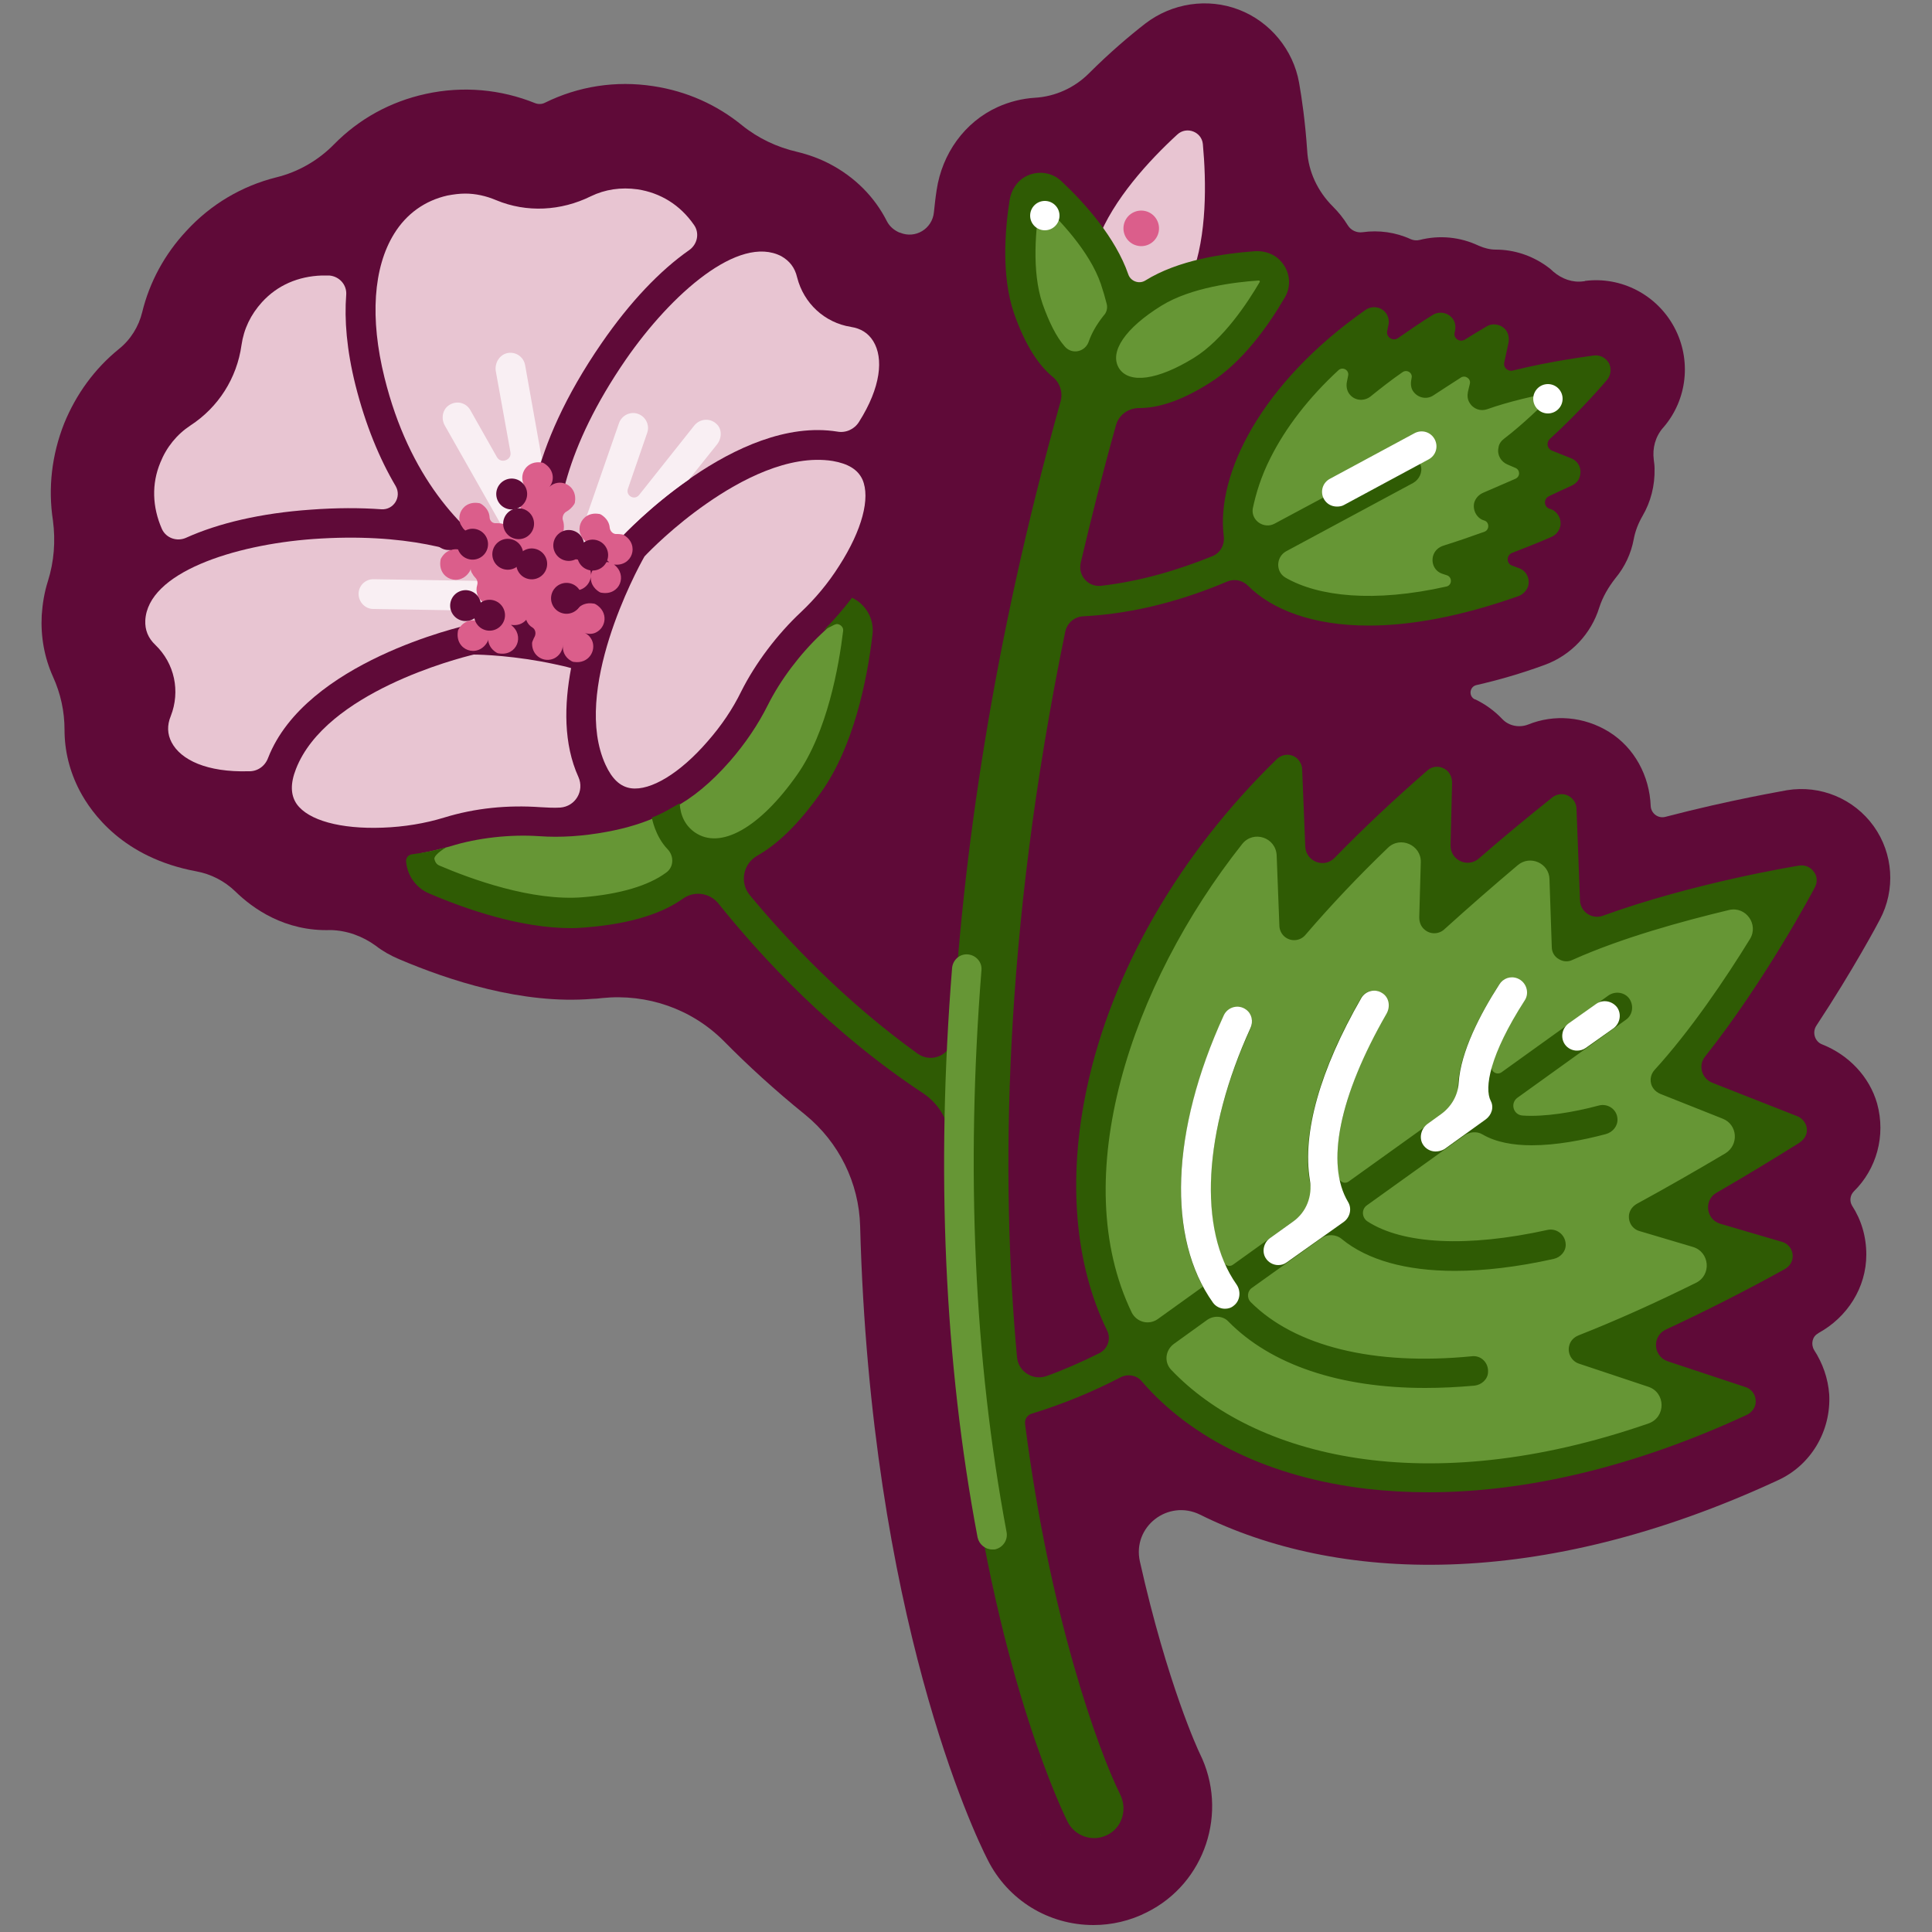 <svg xmlns="http://www.w3.org/2000/svg" xmlns:xlink="http://www.w3.org/1999/xlink" id="Layer_1" x="0" y="0" version="1.1" viewBox="0 0 500 500" xml:space="preserve" style="enable-background:new 0 0 500 500"><rect x="0" y="0" width="500" height="500" fill="#808080" stroke="none"/><style type="text/css">.st21{fill:#fff}.st38{fill:#db5e8b}.st39{fill:#5f0a38}.st45{fill:#2f5b04}.st49{fill:#669635}.st50{fill:#e8c5d2}.st51{fill:#f9eff3}</style><path d="M431,279.5c18.5-20.1,35.3-51.7,35.3-51.7s-35.8,5.8-60.8,17.1l-1.3-35.4c-12,9.6-22.9,19-33,28.2l0.9-35.2	c-14.3,12.4-26.6,24.8-37.1,37l-1.5-40.1c-51.4,50.1-60.9,113.1-41.2,146.9c-8.5,4.9-17.8,9.2-27.9,12.3	c-5.4-50.1-5-116.9,12.3-198.7c18.5-0.2,35.4-6.1,48-12.2c9.3,11.2,33.7,15.3,67.3,3.2l-17.1-5.8c7.7-2.4,16.2-5.5,25.3-9.4	l-14.7-4.4c6.2-2.6,12.7-5.5,19.8-8.8l-13.5-5.6c10.5-8,21.4-20.8,21.4-20.8s-16.9,2.1-29.4,6.5l3.1-14.4	c-6.4,3.8-12.4,7.6-17.9,11.2l4.1-14.3c-7.8,4.9-14.7,9.9-20.7,14.8l3.5-16.3c-27.1,19-38.2,43-34.6,57.3	c-11.4,5.4-26.5,10.8-42.7,11.4c3.6-16.4,8-33.4,13.1-50.9c4.5,1.3,11,0,19.5-5.2c8.1-5,14.6-14.5,18.3-20.9	c1.7-2.8-0.5-6.4-3.8-6.2c-3.6,0.2-8.2,0.7-12.9,1.8c5.2-16.1,2.4-37.1,1-44.8c-0.3-1.4-1.9-2-3-1.1c-6.3,4.9-22.9,18.9-29.5,34.7	c-3-3.8-6.2-7.1-8.9-9.6c-2.4-2.3-6.4-0.9-6.9,2.4c-1.2,7.3-2.2,18.8,0.9,27.8c3,8.8,6.9,13.8,10.8,16	c-20.4,70.1-29.1,131.2-31,182.6c-29.2-18.6-50.1-43.7-60.3-57.5c6.9-0.3,15.2-5.6,23.9-18c8.1-11.5,11.3-28.4,12.5-38.9	c0.5-4.3-4-7.5-7.9-5.5c-1.1,0.5-2.3,1.1-3.5,1.8c3.5-3.4,6.8-7.3,9.6-11.7c8.6-13.5,10.6-26.5,0.9-31.3c10.1-12.9,12.2-24.1,7.9-31	c-1.9-3-4.7-4.8-8.4-5.4c-5.5-0.9-9.4-4.5-10.7-9.9c-0.9-3.7-3-6.4-6.1-8c-4.5-2.3-10.4-1.9-17.1,1.2c-4-11.1-11.8-17.6-21.3-19.1	c-5-0.8-9.9,0-14.5,2.2c-6.7,3.3-14.6,3.6-21.5,0.7c-4.7-1.9-9.7-2.3-14.6-1.2c-9.8,2.2-17.6,9.8-20.4,22.3	c-12.2-3.9-22.7-1.1-29.6,6.4c-3.4,3.7-5.6,8.2-6.3,13.2c-1,7.4-5.2,14-11.5,18.2c-4.2,2.8-7.4,6.7-9.2,11.4c-3.6,8.9-2,19,5.6,28.1	c-6.1,4.2-9.4,9.1-9.7,14.1c-0.2,3.5,1.1,6.7,3.8,9.3c4,3.9,5.1,9.1,3.1,14.3c-1.4,3.5-1.2,6.9,0.4,10c3.7,7.2,14.5,11.1,30.7,8.9	c-0.8,10.8,11.5,15.7,27.5,15.1c5.2-0.2,10.2-1,14.9-2.3c-0.9,0.5-1.8,1.1-2.6,1.6c-4,2.6-3.5,8.6,0.9,10.5c9.8,4.2,25.4,9.7,39,8.5	c15-1.2,23.8-5.7,27.6-11.4c10.7,14.8,33.6,42.5,66.7,62.4c-2.7,116.2,28.7,180.4,30.6,184.3c1.4,2.7,4.1,4.2,6.9,4.2	c1.2,0,2.3-0.3,3.5-0.8c3.8-1.9,5.3-6.5,3.4-10.3c-0.3-0.7-17-35-24.8-98.3c11.4-3.3,21.8-8.2,31.3-13.6	c24.3,30.9,82.7,43.1,154,10.1l-40.8-13.5c15.6-6.2,32.4-14.1,50.3-24.1l-34.7-10.2c12.1-6.7,24.8-14.1,38.4-22.4L431,279.5z" class="st49"/><path d="M60.9,230.7c-2.8-2.7-6.3-4.5-10.1-5.2c-18.9-3.5-27.1-15-30.2-20.9c-2.6-5-3.9-10.3-3.9-15.7	c0-4.8-1-9.4-3-13.8c-2.2-4.9-3.2-10.3-2.9-15.9c0.2-3,0.7-6,1.6-8.8c1.6-5.1,2-10.4,1.3-15.7c-1.3-8.4-0.3-17,2.9-25.1	c3.1-7.6,7.9-14.2,14.2-19.3c3-2.4,5.1-5.8,6-9.5c1.9-7.8,5.8-15,11.4-21c6.4-7,14.5-11.7,23.3-13.9c5.7-1.4,10.9-4.4,15-8.6	c6.4-6.5,14.5-11,23.7-13c9.6-2.1,19.4-1.2,28.3,2.4c0.8,0.3,1.7,0.3,2.5-0.1c8.7-4.3,18.4-5.8,28.1-4.3c8.6,1.3,16.4,4.8,22.9,10.1	c4.2,3.4,9.1,5.7,14.3,6.9c2.9,0.7,5.7,1.7,8.4,3.1c6.5,3.4,11.6,8.5,14.8,14.8c0.7,1.4,1.9,2.4,3.3,3l0.1,0c4,1.7,8.4-1,8.8-5.3	c0.2-1.9,0.4-3.8,0.7-5.7c1.4-9.4,7.2-17.6,15.8-21.5c3.1-1.4,6.4-2.2,9.6-2.4c5.3-0.3,10.3-2.6,14-6.3c5.4-5.4,10.6-9.8,14.6-12.9	c6.9-5.3,16.1-6.7,24.2-3.6c8.1,3.1,14.1,10.4,15.6,18.9c0.7,3.9,1.6,10.2,2.1,17.6c0.3,5.4,2.7,10.5,6.6,14.4	c1.5,1.5,2.8,3.1,3.9,4.9l0,0c0.8,1.3,2.3,2,3.8,1.8c4.2-0.6,8.6,0,12.5,1.8c0.7,0.3,1.5,0.4,2.3,0.2c5.1-1.3,10.5-0.8,15.3,1.5	c1.4,0.6,2.9,1,4.4,1c4.7,0,9.3,1.5,13.2,4.3c0.6,0.4,1.2,0.9,1.7,1.4c2.2,1.9,5,2.9,7.8,2.5c0.2,0,0.3,0,0.4-0.1	c9.4-1.2,18.6,3.6,23.1,12c4.5,8.4,3.4,18.7-2.8,25.9c0,0-0.1,0.1-0.1,0.1c-2,2.3-2.8,5.3-2.4,8.3c0.1,0.8,0.2,1.5,0.2,2.3	c0.1,4.4-1,8.6-3.1,12.2c-1.1,1.9-1.9,3.9-2.3,6.1c-0.7,3.7-2.3,7.1-4.7,10c-1.8,2.3-3.3,4.8-4.2,7.6c-2.1,6.8-7.3,12.4-14.2,14.9	c-6,2.2-11.9,3.9-17.6,5.2c-1.8,0.4-2.1,2.9-0.4,3.7l0.1,0c2.7,1.3,5,3,7,5.1c1.7,1.8,4.4,2.3,6.7,1.4c6.7-2.7,14.4-2.1,20.9,1.9	c6.6,4.1,10.5,11.4,10.8,19.2v0c0.1,1.9,1.9,3.3,3.8,2.8c16.8-4.4,30.6-6.7,31.5-6.9c8.6-1.4,17.3,2.2,22.4,9.3	c5.1,7.1,5.7,16.5,1.6,24.2c-0.4,0.8-6.9,13-16.4,27.4c-1.2,1.8-0.4,4.2,1.5,4.9l0,0c6.8,2.7,12.2,8.3,14.2,15.3	c2.3,8.4-0.2,17-6,22.7c-1,1-1.2,2.5-0.5,3.7c2.4,3.7,3.7,8,3.7,12.7c0,8.5-4.9,16.2-12.4,20.3l-0.1,0.1c-1.5,0.8-1.9,2.8-1,4.3	c2.2,3.4,3.6,7.3,3.9,11.5c0.5,9.4-4.7,18.3-13.3,22.2c-61.9,28.7-114.3,26.4-149.5,8.9c-8.3-4.1-17.6,3.1-15.6,12.1	c7.1,31.7,15.1,48.9,15.5,49.7c7.5,15.1,1.4,33.6-13.7,41.1c-4.3,2.2-9.1,3.3-13.8,3.3c-11.7,0-22.2-6.5-27.4-16.9	c-3.4-6.6-30.3-63-33-164c-0.3-11.2-5.5-21.7-14.2-28.8c-7.8-6.3-14.9-12.8-21.1-19.1c-8.3-8.3-19.8-12.3-31.5-11.1	c-0.8,0.1-1.7,0.2-2.5,0.2c-18.1,1.5-37.2-4.8-50.1-10.3c-2.1-0.9-4.1-2-5.9-3.4c-3.4-2.5-7.5-4-11.7-4.1	C73.7,241.1,65.4,235.1,60.9,230.7z M269.2,474.5c0.1,0.1,0.1,0.3,0.2,0.4l0,0C269.4,474.9,269.3,474.7,269.2,474.5z M159.8,212.1	C159.8,212.1,159.8,212.1,159.8,212.1C159.8,212.1,159.8,212.1,159.8,212.1z M184.8,197.9C184.8,197.9,184.8,197.9,184.8,197.9	C184.8,197.9,184.8,197.9,184.8,197.9z" class="st39"/><path d="M155.7,88.8c7.3-10.6,15.1-18.8,22.7-24.1c2.1-1.5,2.7-4.4,1.2-6.5c0,0,0,0,0,0C176,53,170.9,49.9,165,49	c-4.3-0.6-8.4,0-12.1,1.8c-7.7,3.8-16.6,4.3-24.5,1c-2.6-1.1-5.3-1.7-8-1.7c-1.5,0-3,0.2-4.6,0.5c-5.8,1.3-10.6,4.7-13.8,9.9	c-5.4,8.7-6.3,21.9-2.5,37.2v0c6.4,25.9,20,39.7,30.7,46.7c2.3,1,4.5,2.1,6.7,3.3C135.4,136.9,136.6,116.5,155.7,88.8z" class="st50"/><path d="M135.9,94.5c-0.4-2.2-2.5-3.6-4.7-3.1c-2,0.5-3.2,2.6-2.9,4.6l3.8,21c0.4,2.1-2.5,3.1-3.5,1.3l-6.9-12.2	c-1.1-1.9-3.5-2.5-5.4-1.3c-1.8,1.1-2.2,3.5-1.2,5.3l21.1,37.2c0.3-0.1,0.2-0.1,0.5-0.2c-0.8-6.4-0.7-16.1,3.5-28.5L135.9,94.5z" class="st51"/><path d="M41.9,136.9c1.1,2.4,3.9,3.3,6.2,2.3c8.4-3.8,19.4-6.4,32.3-7.3c6.7-0.5,12.8-0.5,18.3-0.1	c3.2,0.2,5.3-3.2,3.7-6c-4.2-7.1-7.8-15.8-10.4-26.1c-2.3-9.2-2.9-17-2.4-23.4c0.2-2.6-1.8-4.8-4.4-5c-0.4,0-0.8,0-1.2,0	c-0.2,0-0.4,0-0.7,0c-6.1,0.2-11.5,2.5-15.5,6.9c-2.9,3.2-4.7,6.9-5.3,11.1c-1.2,8.6-6,16.1-13.2,20.8c-3.5,2.3-6.2,5.6-7.8,9.6	C39.2,125.2,39.4,131.2,41.9,136.9C41.9,136.9,41.9,136.9,41.9,136.9z" class="st50"/><path d="M69.4,196.1c9.7-24.8,50.2-34,51.9-34.4c0.3-0.1,0.6-0.1,0.9-0.1c0.4,0,2.9,0,6.7,0.3	c4.7,0.4,9.2-2.4,10.8-6.9l0-0.1c-1.6-1.8-5.2-5.1-11.4-8.2c-8.4-4.2-23.4-8.9-47.3-7.2c-20.5,1.5-42.8,8.7-43.4,21.1	c-0.1,2.4,0.7,4.5,2.6,6.3c5,4.8,6.5,12,4,18.4c-1,2.4-0.9,4.7,0.2,6.8c2.4,4.6,9.2,7.8,19.9,7.5C66.6,199.7,68.6,198.3,69.4,196.1	L69.4,196.1z" class="st50"/><path d="M177.1,218c-2.3-2.2-4.4-4.6-6.1-7.1c-3.9,1.9-8.6,3.4-14.1,4.4c-6,1.1-11.8,1.5-17.4,1.1	c-7.4-0.5-15.8,0.4-22.9,2.6c-2.4,0.7-5,1.3-7.6,1.8c-0.7,2.7,0.5,5.7,3.4,6.9c9.8,4.2,25.4,9.7,39,8.5c18.1-1.5,27.3-7.6,29.4-15	C179.6,220.2,178.3,219.1,177.1,218z" class="st49"/><path d="M218.2,158.1c-1.8,2.2-3.7,4.2-5.7,6c-5.4,5.1-10.5,11.8-13.8,18.4c-2.5,5-5.8,9.9-9.8,14.5	c-4.9,5.6-9.8,9.6-14.6,12.1c1.7,3.2,3.1,6.6,4.1,10.1c7.7,4.8,19.1,1,31.2-16.2c8.1-11.5,11.3-28.4,12.5-38.9	C222.5,161.1,220.7,158.7,218.2,158.1z" class="st49"/><path d="M226,88.3c-1.3-2.1-3.2-3.3-5.8-3.7c-6.8-1.1-12.2-6.1-13.9-12.8c-0.6-2.6-2-4.3-4.1-5.5	c-11-5.7-28.5,9.8-40.2,26.7c-16,23.2-18.4,40.4-17.8,50.3c1.5-1.1,3.5-1.9,6-1.9c3.3,0,5.8,1.3,7.5,3.2c1.4-2.8,2.4-4.6,2.6-4.9	c0.1-0.2,0.3-0.5,0.5-0.7c1.2-1.3,29.7-31.5,55.9-27.3l0,0c2.2,0.4,4.4-0.6,5.6-2.5C228,100.2,228.7,92.7,226,88.3z" class="st50"/><path d="M149.7,201.1c-3.9-8.6-3.7-18.7-1.9-28.2c-1.4-0.4-2.8-0.7-4.2-1c-10.1-2.2-19-2.5-21-2.5	c-4.2,1-38.3,9.8-46,29.6c-1.5,3.8-1.4,6.8,0.2,9.1c3,4.2,11.3,6.5,22.2,6.1c5.6-0.2,11-1.1,15.9-2.6c8.1-2.5,16.5-3.3,25-2.7	c1.7,0.1,3.4,0.2,5.1,0.1C148.9,208.7,151.3,204.7,149.7,201.1C149.7,201.1,149.7,201.1,149.7,201.1z" class="st50"/><path d="M156.7,197.9c1.7,3.7,3.8,5.7,6.6,6.1c5.1,0.7,12.7-3.9,19.8-12.1c3.6-4.1,6.5-8.4,8.7-12.9	c3.7-7.4,9.4-14.9,15.5-20.6c3.6-3.4,7-7.4,9.9-12c5.9-9.2,8.1-17.5,6-22.3c-1.2-2.6-3.7-4.1-7.7-4.8c-11.4-1.8-24,5-32.6,11	c-8.5,5.9-14.7,12.2-16.1,13.7C164.6,147.8,148,178.9,156.7,197.9z" class="st50"/><path d="M185.3,109.6c-1.7-1.5-4.2-1.2-5.6,0.5l-14.3,18c-1.2,1.5-3.5,0.2-2.9-1.6l5-14.5c0.7-2-0.4-4.2-2.4-4.9	c-2-0.7-4.2,0.4-4.9,2.4l-11.2,32.2c1-0.3,2.1-0.5,3.3-0.5c2.5,0,4.5,0.7,6.1,1.9l0.5-1c0.7-1.3,1.1-2,1.2-2.2	c0.1-0.2,0.3-0.5,0.5-0.7c0.6-0.6,7.6-8.1,17.7-15.1l7.2-9C186.9,113.4,186.9,110.9,185.3,109.6z" class="st51"/><path d="M139.7,154.9c-1-1-2.6-2.6-5-4.4l-38-0.6c0,0,0,0-0.1,0c-2.1,0-3.8,1.7-3.8,3.8c0,2.1,1.7,3.9,3.8,3.9	l41.7,0.7C138.9,156.9,139.4,155.8,139.7,154.9z" class="st51"/><path d="M409.8,349.2c15.6-6.2,32.4-14.1,50.3-24.1l-34.7-10.2c12.1-6.7,24.8-14.1,38.4-22.4l-32.8-13	c18.5-20.1,35.3-51.7,35.3-51.7s-35.8,5.8-60.8,17.1l-1.3-35.4c-12,9.6-22.9,19-33,28.2l0.9-35.2c-14.3,12.4-26.6,24.8-37.1,37	l-1.5-40.1c-53.7,52.3-61.7,118.8-38.5,151.3s82.8,45.8,155.6,12.1L409.8,349.2z" class="st49"/><line x1="418.7" x2="294.3" y1="260.5" y2="349.7" class="st49"/><path d="M374.9,145c7.7-2.4,16.2-5.5,25.3-9.4l-14.7-4.4c6.2-2.6,12.7-5.5,19.7-8.8l-13.5-5.6	c10.5-8,21.4-20.8,21.4-20.8s-16.9,2.1-29.4,6.5l3.1-14.4c-6.4,3.8-12.4,7.6-17.9,11.2l4.1-14.3c-7.8,4.9-14.7,9.9-20.7,14.8	l3.5-16.3c-29.8,20.9-40.4,47.9-33.2,61.3c7.2,13.4,32.9,19.3,69.4,6.2L374.9,145z" class="st49"/><line x1="364.3" x2="322.4" y1="121.8" y2="144.3" class="st49"/><path d="M286.4,92.2c3.3,1.3,6.7,0.5,10.1-2.1c4.4-3.4,8.5-9.9,11.9-18.7c4-10.5,3.8-24.3,2.9-34.1	c-0.3-3.2-4.2-4.7-6.6-2.5c-7.3,6.7-16.6,16.8-20.6,27.3v0C278,77.7,278.9,89.3,286.4,92.2z" class="st50"/><path d="M288.5,72.3c4.9,14.3,2,22.3-4.1,24.4c-6.2,2.1-13.3-2.5-18.2-16.8c-3.1-9-2.1-20.5-0.9-27.8	c0.5-3.3,4.5-4.6,6.9-2.4C277.6,54.8,285.4,63.3,288.5,72.3z" class="st49"/><path d="M298.6,75.9c-12.8,7.9-15.7,15.9-12.3,21.5c3.4,5.5,11.9,6.5,24.7-1.4c8.1-5,14.6-14.5,18.3-20.9	c1.7-2.8-0.5-6.4-3.8-6.2C318.1,69.3,306.7,70.9,298.6,75.9z" class="st49"/><path d="M115.5,219.3c-2.9,0.8-5.8,1.4-8.9,1.8c-0.9,0.1-1.6,0.9-1.5,1.9l0,0c0.3,3.6,2.6,6.8,5.9,8.2	c9.8,4.2,23.8,9,36.8,9c1.4,0,2.7-0.1,4-0.2c12.2-1,20-3.9,24.9-7.4c2.9-2.1,6.9-1.6,9.2,1.2c11.3,14.1,29.3,33.5,53.1,49.2	c4.3,2.9,6.9,7.7,6.9,12.9c-0.3,29.5,1.6,54.9,4.3,75.6c8.3,64.2,25.4,98.6,26.1,100c1.4,2.7,4.1,4.2,6.9,4.2c1.3,0,2.7-0.4,3.9-1.1	c3.5-2.1,4.6-6.6,2.8-10.2c-5.8-11.7-18.3-46.5-24.6-95.8l0,0c-0.2-1.3,0.6-2.5,1.9-2.8c8.1-2.5,15.8-5.7,22.9-9.4	c1.8-0.9,4.1-0.5,5.4,1.1c13,15.1,33.5,24.9,58.2,27.8c5.2,0.6,10.6,0.9,16,0.9c25.7,0,53.8-6.8,82.3-20c1.1-0.5,2-1.5,2.3-2.7	c0.4-2-0.7-3.9-2.5-4.5l-20.2-6.7c-3.8-1.3-4.1-6.5-0.5-8.2c10.1-4.7,20.4-9.9,30.7-15.6c1.1-0.6,1.9-1.6,2.1-2.8	c0.3-2-0.9-3.8-2.7-4.3l-16-4.7c-3.7-1.1-4.3-6.1-1-8c7.1-4.1,14.2-8.4,21.4-12.9c0.9-0.6,1.6-1.4,1.9-2.4c0.5-1.9-0.6-3.8-2.3-4.5	l-22.1-8.7c-2.7-1.1-3.7-4.5-1.8-6.8c15.4-19.4,27.8-42.6,28.4-43.8c0.7-1.3,0.6-2.9-0.3-4c-0.8-1.2-2.3-1.8-3.7-1.6	c-1.3,0.2-27.5,4.5-50.9,13c-2.8,1-5.8-1-5.9-4l-0.9-23.6c0-1-0.4-2-1.2-2.8c-1.5-1.4-3.6-1.4-5.1-0.2c-6.5,5.2-12.8,10.4-19,15.8	c-2.9,2.5-7.4,0.4-7.3-3.5l0.4-16.1c0-1.3-0.5-2.6-1.6-3.4c-1.5-1.1-3.5-1-4.8,0.2c-8.4,7.3-16.5,14.9-24,22.6	c-2.7,2.8-7.4,1-7.6-2.9l-0.8-19.9c0-1.1-0.5-2.1-1.3-2.9c-1.6-1.4-3.8-1.2-5.2,0.1c-25.3,24.6-42.7,54.8-49.2,85.1	c-5.1,23.7-3.1,45.9,5.2,62.8c1.1,2.2,0.2,4.8-2,5.9c-4.4,2.2-8.9,4.2-13.6,5.9c-3.5,1.3-7.4-1.1-7.7-4.9	c-4.2-45.6-3.7-109.2,12.5-187.8c0.5-2.2,2.4-3.8,4.6-3.9c13.9-0.7,26.7-4.5,37.3-9c1.9-0.8,4-0.3,5.4,1.1	c6.2,6.2,16.8,10.3,31.2,10.3c10.8,0,23.7-2.3,38.7-7.6c1.2-0.4,2.2-1.4,2.6-2.7c0.5-2-0.6-4-2.5-4.6l-1.6-0.6	c-1.6-0.5-1.6-2.7-0.1-3.3c3.3-1.3,6.7-2.6,10.1-4.1c1.2-0.5,2.1-1.5,2.4-2.8c0.4-2-0.8-3.9-2.6-4.5l-0.1,0	c-1.6-0.5-1.7-2.6-0.2-3.3c1.9-0.9,3.8-1.8,5.8-2.7c1.1-0.5,2-1.4,2.2-2.6c0.5-1.9-0.5-3.8-2.3-4.5l-5-2c-1.2-0.5-1.5-2.1-0.5-3	c7.9-7.2,14.5-14.9,14.8-15.3c1-1.2,1.2-2.9,0.5-4.3c-0.8-1.4-2.3-2.2-3.9-2c-0.5,0.1-10.6,1.3-21,3.9c-1.3,0.3-2.5-0.8-2.2-2.1	l1.1-5.1c0.2-1.2,0-2.4-0.7-3.3c-1.2-1.5-3.4-1.9-5-0.9c-1.9,1.1-3.7,2.2-5.6,3.4c-1.4,0.8-3.1-0.4-2.6-2v0c0.3-1.2,0.2-2.5-0.6-3.5	c-1.3-1.6-3.5-1.9-5.1-0.9c-3.1,1.9-6.1,4-9,6c-1.3,0.9-3.1-0.2-2.8-1.8l0.3-1.5c0.3-1.2,0-2.5-0.8-3.4c-1.3-1.5-3.5-1.7-5.1-0.6	c-27,18.9-38.7,42.5-36.7,58.5c0.3,2.3-0.9,4.5-3.1,5.3c-8.4,3.4-18.2,6.4-28.6,7.6c-3.4,0.4-6.1-2.7-5.3-6	c2.7-11.5,5.7-23.4,9.1-35.5c0.7-2.7,3.2-4.5,6-4.5l0.1,0c4.5,0,10.4-1.6,18-6.4c8.6-5.3,15.4-15,19.6-22.2c1.8-3,1.4-6.9-1.2-9.6	c-1.6-1.7-4-2.5-6.4-2.4c-8.3,0.6-20,2.3-28.5,7.6c0,0,0,0,0,0l0,0c-1.6,1-3.8,0.2-4.4-1.6l0,0c0,0,0,0,0,0	c-3.3-9.5-11.2-18.4-17.3-24.1c-2.5-2.4-6.3-2.9-9.5-1.1c-2.1,1.2-3.5,3.5-3.9,5.9c-1.3,8.2-2.1,19.9,1.1,29.3	c3,8.6,6.5,13.6,10,16.5c1.9,1.5,2.7,4,2.1,6.3c-17.6,62.8-25.5,118-28,164.6c-0.2,4.5-5.3,6.9-9,4.3	c-18.6-13.4-33.4-28.9-43.5-41.1c-2.6-3.2-1.7-8,1.9-10.1c5-2.8,10.6-7.9,16.7-16.6c8.3-11.8,11.8-28.7,13.2-40.7	c0.4-3.4-1.1-6.7-3.9-8.7c-0.5-0.3-0.9-0.6-1.4-0.8c-2.3,3-4.7,5.8-7.3,8.4c0.9-0.5,1.9-1,2.7-1.4c0.3-0.1,0.5-0.2,0.7-0.2	c0.4,0,0.7,0.2,0.9,0.3c0.3,0.2,0.8,0.7,0.7,1.5c-1.1,9.1-4.1,26.1-11.9,37.2c-9.7,13.8-19.9,19.5-26.5,14.9	c-2.4-1.7-3.7-4.2-3.9-7.5c-0.5,0.3-1.1,0.6-1.6,0.9c-1.7,1-3.5,2-5.6,2.8c0,0,0.8,4.8,4.1,8.2c1.7,1.8,1.6,4.7-0.5,6.1	c-4.5,3.3-11.8,5.5-21.4,6.3c-13.2,1.1-29-4.7-37.2-8.2c-1-0.4-1.2-1.4-1.3-1.8C112.6,220.9,115.5,219.3,115.5,219.3z M328.8,118.5	c3.9-7.8,9.9-15.6,17.6-22.7c1.1-1,2.8,0,2.5,1.4l-0.3,1.5c-0.3,1.3,0,2.7,0.9,3.6c1.4,1.5,3.7,1.5,5.2,0.3c2.6-2.1,5.4-4.3,8.3-6.3	c1.2-0.8,2.7,0.3,2.3,1.6l0,0.1c-0.3,1.2-0.2,2.6,0.6,3.5c1.3,1.6,3.5,1.9,5.1,0.8c2.4-1.6,4.8-3.1,7.1-4.6c1.1-0.7,2.6,0.3,2.3,1.6	l-0.5,2.1c-0.2,1-0.1,2,0.4,2.8c1,1.7,2.9,2.3,4.6,1.7c5.6-2,12.3-3.5,17.7-4.5c-3.8,3.9-8.6,8.5-13.3,12.1	c-0.8,0.6-1.4,1.4-1.5,2.4c-0.4,1.9,0.7,3.6,2.3,4.3l2.1,0.9c1.2,0.5,1.3,2.2,0,2.8c-2.8,1.2-5.5,2.4-8.3,3.6	c-1.2,0.5-2.1,1.5-2.4,2.7c-0.4,2,0.8,4,2.6,4.5l0,0c1.4,0.4,1.4,2.4,0.1,2.9c-3.6,1.3-7.1,2.5-10.6,3.6c-1.3,0.4-2.3,1.3-2.7,2.6	c-0.6,2.1,0.5,4.1,2.4,4.7l1.2,0.4c1.4,0.5,1.3,2.6-0.2,2.9c-18.7,4.2-33.1,2.6-41.6-2.3c-2.6-1.5-2.5-5.3,0.1-6.8l32.9-17.7	c1.6-0.9,2.5-2.8,2-4.5c-0.7-2.4-3.4-3.4-5.5-2.3l-32.3,17.3c-2.7,1.5-6.1-0.7-5.7-3.8C325,127.8,326.4,123.2,328.8,118.5z M300.6,79.1L300.6,79.1c7.6-4.7,19-6.1,25.1-6.5c0.1,0,0.2,0,0.3,0.1c0.1,0.2,0,0.2,0,0.3c-3.1,5.3-9.4,14.9-17,19.6	c-9.4,5.8-16.8,6.8-19.4,2.7C287,91.1,291.2,84.9,300.6,79.1z M269.8,78.6c-2.9-8.5-1.7-19.9-0.7-25.9c0-0.1,0-0.2,0.2-0.2	c0,0,0.1,0,0.1,0c0.1,0,0.1,0,0.2,0.1C274,56.7,282,65,284.9,73.5v0c0.6,1.8,1.1,3.5,1.5,5.1c0.3,1.1,0,2.3-0.8,3.1	c-1.9,2.4-3.1,4.6-3.8,6.6c-0.9,2.8-4.4,3.6-6.3,1.3C273.4,87.2,271.5,83.4,269.8,78.6z M428.2,276.9c-1.2,1.3-1.4,3.3-0.3,4.8	c0.4,0.6,1.1,1.1,1.8,1.4l16.1,6.4c3.9,1.5,4.3,6.8,0.7,9c-7.6,4.5-15.1,8.8-22.8,13c-1.1,0.6-1.9,1.6-2.1,2.8	c-0.3,2,0.9,3.8,2.7,4.3l13.8,4.1c4.4,1.3,4.9,7.3,0.8,9.3c-10.3,5.1-20.5,9.7-30.4,13.6c-1.2,0.5-2.1,1.4-2.4,2.7	c-0.5,2,0.7,4,2.5,4.6l18,6c4.5,1.5,4.6,7.9,0,9.5c-57.7,20-102.2,8.5-123.5-13.9c-1.9-2-1.5-5.1,0.7-6.7l8.6-6.2	c1.7-1.2,4.1-1.1,5.5,0.4c11,11.2,28.8,17.2,50.9,17.2c4.1,0,8.4-0.2,12.8-0.6c1.8-0.2,3.4-1.6,3.5-3.4c0.2-2.5-1.8-4.5-4.2-4.2	c-25.4,2.5-45.8-2.6-57.2-14c-1.1-1.1-0.9-2.9,0.3-3.7l17.9-12.8c1.6-1.2,3.9-1.1,5.4,0.2c6.6,5.4,16.6,8.2,29.2,8.2	c7.6,0,16.2-1,25.6-3.1c1.8-0.4,3.2-2,3.1-3.8c-0.1-2.5-2.4-4.2-4.7-3.7c-20.8,4.6-37.5,3.7-46.6-2.2c-1.5-1-1.6-3.2-0.1-4.2	l25.1-18c1.4-1,3.3-1.2,4.8-0.3c3.4,2,7.9,2.8,12.7,2.8c6.3,0,13.2-1.3,19.2-2.9c1.8-0.5,3.1-2.1,3-3.9c-0.1-2.5-2.5-4.1-4.8-3.5	c-6.7,1.8-14.2,3-19.8,2.6c-2.4-0.2-3.2-3.2-1.3-4.6l28.1-20.2c1.7-1.2,2.1-3.6,0.9-5.4c-1.2-1.7-3.6-2.1-5.4-0.9l-27.7,19.9	c-1.3,0.9-3-0.3-2.5-1.8c1.3-4.2,3.8-9.7,8.2-16.4c1.1-1.7,0.8-4.2-0.9-5.4c-1.8-1.3-4.3-0.8-5.5,1c-8.3,12.9-11.7,23.3-10.3,30.4	l-28.6,20.5c-1,0.7-2.3,0.1-2.5-1.1c-1.8-10.2,2.5-25.4,12.2-42.3c1-1.8,0.6-4.2-1.1-5.4c-1.9-1.2-4.3-0.6-5.4,1.3	c-12.7,22-16.8,41.1-11.5,53.5l-21.6,15.5c-0.8,0.6-2,0.3-2.4-0.7c-6.2-14.7-3.8-37,6.9-60.3c0.8-1.7,0.4-3.7-1.1-4.8	c-2-1.5-4.8-0.7-5.8,1.5c-12.6,27.5-14.5,53.1-5.4,70l-11.7,8.4c-2.3,1.6-5.4,0.8-6.7-1.7c-16.8-34.8-0.4-84.7,28.6-121.3	c2.9-3.6,8.7-1.7,8.9,3l0.7,18.1c0,1.2,0.6,2.4,1.6,3.1c1.7,1.2,3.9,0.8,5.1-0.6c6.6-7.7,13.8-15.3,21.4-22.6	c3.2-3.1,8.6-0.7,8.5,3.7l-0.4,14.3c0,1.2,0.4,2.4,1.4,3.2c1.5,1.3,3.7,1.2,5.1-0.1c6.3-5.7,12.6-11.2,19-16.6	c3.2-2.7,8.1-0.5,8.2,3.6l0.6,17.6c0,1.3,0.7,2.5,1.8,3.1c1.1,0.7,2.4,0.8,3.6,0.2c12.7-5.7,28.4-10,40.5-12.9	c4.3-1,7.7,3.7,5.4,7.5C446.5,253.4,437.5,266.7,428.2,276.9z" class="st45"/><path d="M256.8,401c-1.8,0-3.4-1.3-3.8-3.1c-8.6-45.4-10.8-95-6.6-147.4c0.2-2.1,2-3.7,4.1-3.5c2.1,0.2,3.7,2,3.5,4.1	c-4.1,51.7-1.9,100.6,6.5,145.4c0.4,2.1-1,4.1-3.1,4.5C257.2,401,257,401,256.8,401z" class="st49"/><path d="M408.1,271.9c-1.2,0-2.4-0.6-3.1-1.6c-1.2-1.7-0.8-4.1,0.9-5.4l7.2-5.1c1.7-1.2,4.1-0.8,5.4,0.9	c1.2,1.7,0.8,4.1-0.9,5.4l-7.2,5.1C409.7,271.7,408.9,271.9,408.1,271.9z" class="st21"/><path d="M317,338.7c-1.2,0-2.4-0.6-3.1-1.6c-11.9-16.7-10.9-44.4,2.8-74.3c1-2.2,3.8-3,5.8-1.5	c1.5,1.1,1.9,3.1,1.1,4.8c-12.2,26.7-13.6,52.1-3.6,66.3c1.2,1.7,1,4.2-0.7,5.5C318.6,338.5,317.8,338.7,317,338.7z" class="st21"/><path d="M330.8,327.4c-1.3,0-2.6-0.7-3.3-1.9c-1-1.7-0.4-4,1.2-5.1l6-4.3c3.4-2.4,5-6.6,4.3-10.7	c-2-12.2,2.6-28.5,13.3-47.1c1.1-1.9,3.6-2.5,5.4-1.3c1.8,1.1,2.2,3.5,1.1,5.4c-12.2,21.2-15.8,38.9-9.9,48.7c1,1.7,0.5,3.9-1.1,5.1	L333,326.7C332.3,327.2,331.6,327.4,330.8,327.4z" class="st21"/><path d="M371.5,298c-1.3,0-2.6-0.7-3.3-1.9c-1-1.7-0.4-4,1.2-5.2l3.6-2.6c2.6-1.9,4.3-4.8,4.5-8	c0.5-8.1,5.6-17.9,10.5-25.5c1-1.6,2.9-2.3,4.7-1.6c2.3,0.9,3.2,3.7,1.9,5.7c-9.1,14.1-10.5,22.7-8.8,26c0.9,1.7,0.2,3.7-1.3,4.8	l-10.7,7.7C373.1,297.8,372.3,298,371.5,298z" class="st21"/><path d="M346,131.1c-1.4,0-2.7-0.7-3.4-2c-1-1.9-0.3-4.2,1.6-5.2l21.9-11.8c1.9-1,4.2-0.3,5.2,1.6	c1,1.9,0.3,4.2-1.6,5.2l-21.9,11.8C347.3,131,346.6,131.1,346,131.1z" class="st21"/><circle cx="400.6" cy="103.2" r="3.8" class="st21"/><circle cx="270.4" cy="55.8" r="3.8" class="st21"/><path d="M125,161.6c-1.7-1.6-4.7-1.5-6.3,1.2c-0.1,0.2-0.2,0.4-0.2,0.6c-0.8,4.9,5.1,7,7.6,2.8	c0.1-0.2,0.2-0.4,0.2-0.6c0-0.1,0-0.2,0-0.2c0.1,1.3,0.7,2.6,2.2,3.5c0.2,0.1,0.4,0.2,0.6,0.2c4.7,0.8,6.8-4.7,3.1-7.4	c1.8,0.3,3.1-0.3,4-1.3c0,0.1,0.1,0.2,0.1,0.3c0.3,0.7,0.8,1.3,1.5,1.7c0.8,0.5,1,1.6,0.5,2.5c-0.2,0.3-0.3,0.7-0.5,1.1	c-0.1,0.2-0.1,0.4-0.1,0.6c0,3.2,3.1,5,5.7,3.8c1.4-0.7,2.2-2,2.3-3.5c0,0,0,0,0,0c-0.2,1.5,0.4,3.2,2.2,4.2	c0.2,0.1,0.4,0.2,0.6,0.2c3.8,0.6,5.9-2.9,4.7-5.6c-0.5-1-1.2-1.7-2.2-2c0,0,0,0,0,0c1,0.4,2.2,0.5,3.2,0c2.7-1.3,3.3-5.3,0-7.3	c-0.2-0.1-0.4-0.2-0.6-0.2c-1.8-0.3-3.2,0.3-4.1,1.3c-0.5,0.5-1.3,0.7-1.9,0.4l0.3-5.1c2.8,0.4,4.7-1.4,5-3.5	c-0.1,1.4,0.6,2.9,2.2,3.9c0.2,0.1,0.4,0.2,0.6,0.2c4.7,0.8,6.8-4.6,3.2-7.3c4.7,0.6,6.7-5.1,2.6-7.6c-0.2-0.1-0.4-0.2-0.6-0.2	c-0.5-0.1-0.9-0.1-1.3-0.1c-0.9,0.1-1.7-0.7-1.8-1.6c-0.1-1.3-0.8-2.5-2.2-3.4c-0.2-0.1-0.4-0.2-0.6-0.2c-4.8-0.8-7,5-2.8,7.6	c0.2,0.1,0.4,0.2,0.6,0.2c0.5,0.1,0.9,0.1,1.3,0.1c0.9-0.1,1.7,0.6,1.8,1.5c0.1,1.1,0.6,2.3,1.8,3.1c-2.8-0.3-4.7,1.6-4.8,3.7	c0.1-0.7,0-1.4-0.3-2.1c-0.6-1.3-1.8-2.1-3.2-2.3c-0.7-0.1-1.3-0.6-1.5-1.3c-0.2-1-0.9-2.1-2.2-2.8c-0.2-0.1-0.4-0.2-0.6-0.2	l0.6-2.9c0.1-0.2,0.2-0.4,0.2-0.6c0.1-0.9,0-1.7-0.2-2.3c-0.3-0.8,0.1-1.9,0.9-2.3c0.7-0.4,1.4-1,2-1.9c0.1-0.2,0.2-0.4,0.2-0.6	c0.6-3.8-2.9-5.9-5.6-4.6c-0.4,0.2-0.7,0.4-1,0.7c1.4-1.7,1.2-4.5-1.4-6.1c-0.2-0.1-0.4-0.2-0.6-0.2c-3.8-0.6-5.9,2.8-4.7,5.6	c0.1,0.2,0.1,0.3,0.2,0.4c0.4,0.6,0.3,1.5-0.2,2c-1,1.1-1.3,2.8-0.6,4.2l1.5,3.7l-6,0.1c-0.2-0.1-0.4-0.2-0.6-0.2	c-0.5-0.1-1-0.1-1.4-0.1c-0.9,0.1-1.7-0.6-1.7-1.6c-0.1-1.3-0.8-2.5-2.2-3.4c-0.2-0.1-0.4-0.2-0.6-0.2c-4.8-0.8-7,5-2.8,7.6	l-0.2,5.7c-1.6-1.9-5-2-6.7,0.9c-0.1,0.2-0.2,0.4-0.2,0.6c-0.8,4.9,5.1,7,7.6,2.8c0.1-0.2,0.2-0.4,0.2-0.6c0-0.1,0-0.1,0-0.2	c0,0.5,0.1,1,0.4,1.4c0.2,0.4,0.5,0.8,0.8,1.1c0.5,0.5,0.7,1.2,0.5,1.9c-0.5,1.6,0,3.6,2,4.8L125,161.6z" class="st38"/><ellipse cx="116.2" cy="138.4" class="st39" rx="4" ry="4" transform="matrix(0.906 -0.422 0.422 0.906 -47.573 61.992)"/><ellipse cx="122.4" cy="140.9" class="st39" rx="4" ry="4" transform="matrix(0.906 -0.422 0.422 0.906 -48.05 64.833)"/><ellipse cx="147.3" cy="141.2" class="st39" rx="4" ry="4" transform="matrix(0.906 -0.422 0.422 0.906 -45.85 75.397)"/><ellipse cx="153.5" cy="143.7" class="st39" rx="4" ry="4" transform="matrix(0.906 -0.422 0.422 0.906 -46.327 78.239)"/><ellipse cx="131.5" cy="143.5" class="st39" rx="4" ry="4" transform="matrix(0.906 -0.422 0.422 0.906 -48.285 68.925)"/><ellipse cx="137.7" cy="146" class="st39" rx="4" ry="4" transform="matrix(0.906 -0.422 0.422 0.906 -48.762 71.766)"/><ellipse cx="134.3" cy="135.6" class="st39" rx="4" ry="4" transform="matrix(0.906 -0.422 0.422 0.906 -44.684 69.356)"/><ellipse cx="132.5" cy="127.9" class="st39" rx="4" ry="4" transform="matrix(0.906 -0.422 0.422 0.906 -41.592 67.889)"/><ellipse cx="120.6" cy="156.8" class="st39" rx="4" ry="4" transform="matrix(0.906 -0.422 0.422 0.906 -54.933 65.564)"/><ellipse cx="126.8" cy="159.3" class="st39" rx="4" ry="4" transform="matrix(0.906 -0.422 0.422 0.906 -55.409 68.405)"/><ellipse cx="146.7" cy="154.9" class="st39" rx="4" ry="4" transform="matrix(0.906 -0.422 0.422 0.906 -51.669 76.414)"/><ellipse cx="295.3" cy="59.2" class="st38" rx="4.6" ry="4.6" transform="matrix(0.868 -0.497 0.497 0.868 9.607 154.477)"/></svg>